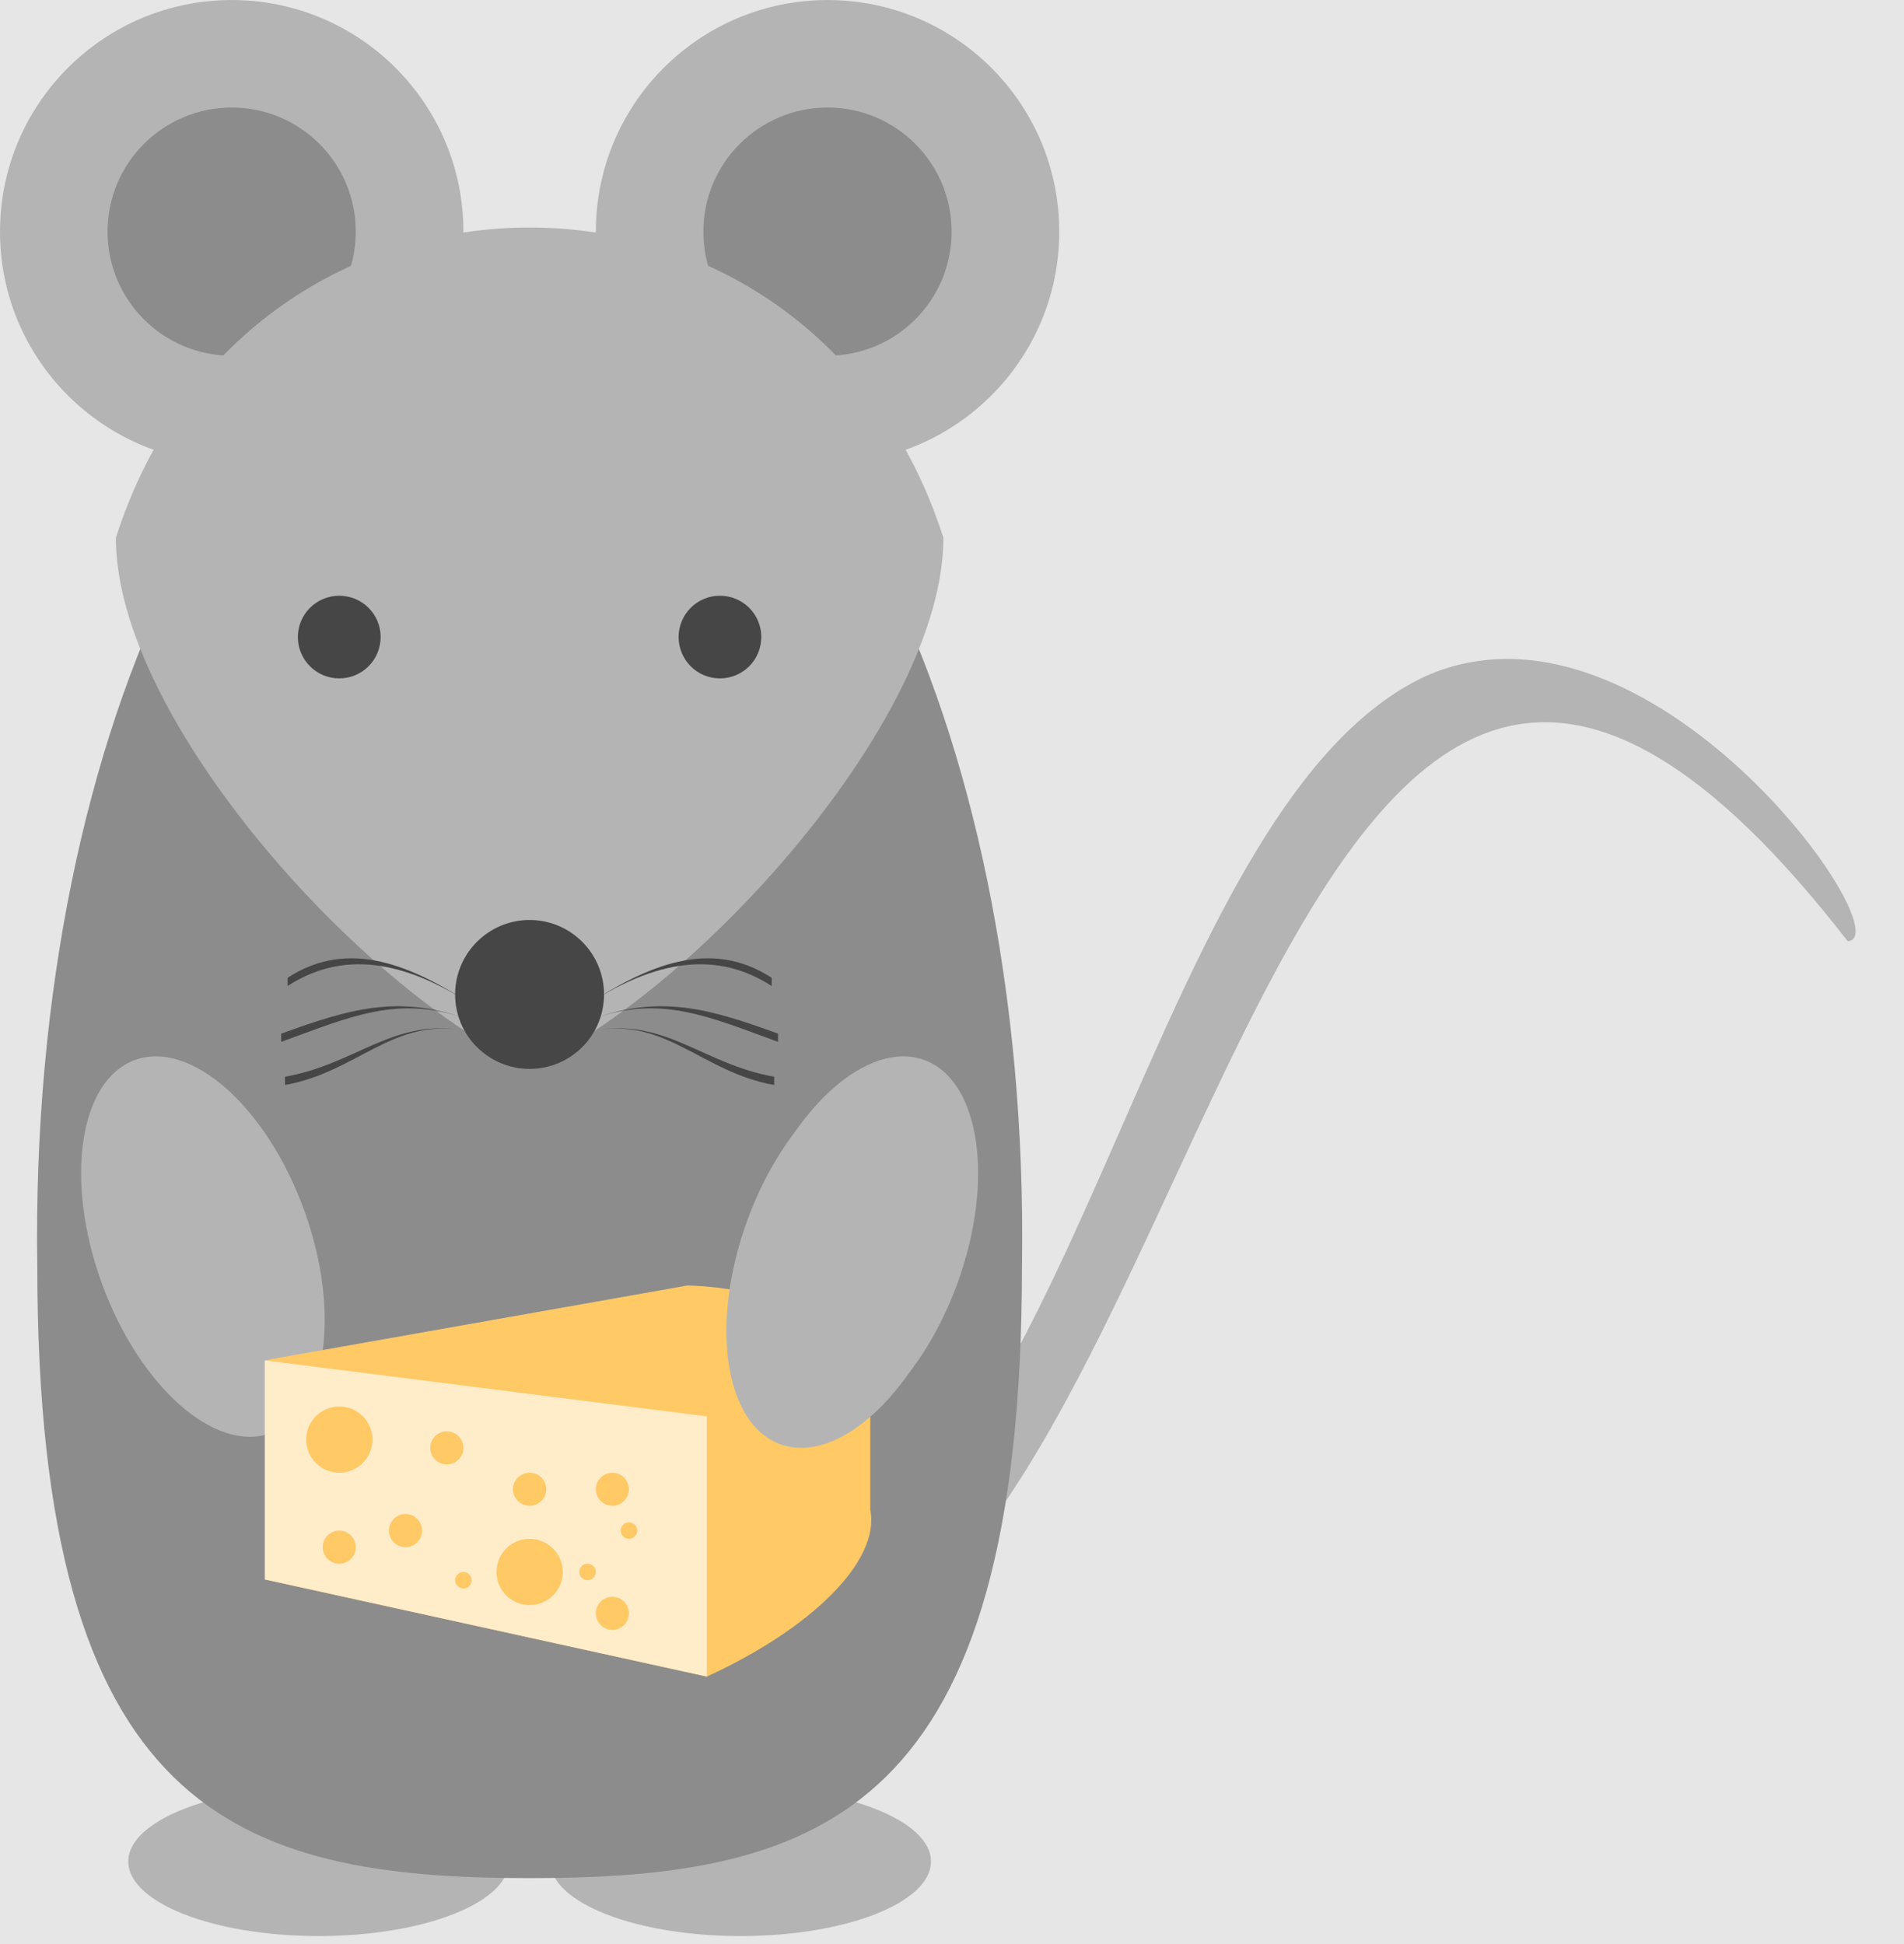 <?xml version='1.0' encoding='UTF-8'?>
<!-- This file was generated by dvisvgm 2.6.3 -->
<svg version='1.1' xmlns='http://www.w3.org/2000/svg' xmlns:xlink='http://www.w3.org/1999/xlink' viewBox='0 -66.614 65.222 66.614'>
<rect x="0" y="-66.614" width="65.222" height="66.614" fill="#333333" stroke="none"/>
<g id='page1'>
<g transform='matrix(1 0 0 -1 0 0)'>
<path d='M0 0H65.469V66.863H0Z' fill='#e6e6e6'/>
<path d='M17.434 2.836C17.434 4.242 14.516 5.387 10.914 5.387S4.394 4.242 4.394 2.836C4.394 1.426 7.312 0.281 10.914 0.281S17.434 1.426 17.434 2.836Z' fill='#b4b4b4'/>
<path d='M31.891 2.836C31.891 4.242 28.973 5.387 25.371 5.387C21.77 5.387 18.852 4.242 18.852 2.836C18.852 1.426 21.77 0.281 25.371 0.281C28.973 0.281 31.891 1.426 31.891 2.836Z' fill='#b4b4b4'/>
<path d='M36.285 58.676C36.285 63.062 32.73 66.613 28.348 66.613C23.965 66.613 20.41 63.062 20.41 58.676C20.41 54.293 23.965 50.742 28.348 50.742C32.73 50.742 36.285 54.293 36.285 58.676Z' fill='#b4b4b4'/>
<path d='M15.875 58.676C15.875 63.062 12.32 66.613 7.938 66.613C3.555 66.613 0 63.062 0 58.676C0 54.293 3.555 50.742 7.938 50.742C12.32 50.742 15.875 54.293 15.875 58.676Z' fill='#b4b4b4'/>
<path d='M32.598 58.676C32.598 61.027 30.695 62.93 28.348 62.93C26 62.93 24.094 61.027 24.094 58.676C24.094 56.328 26 54.426 28.348 54.426C30.695 54.426 32.598 56.328 32.598 58.676Z' fill='#8c8c8c'/>
<path d='M12.188 58.676C12.188 61.027 10.285 62.93 7.938 62.93C5.59 62.93 3.684 61.027 3.684 58.676C3.684 56.328 5.59 54.426 7.938 54.426C10.285 54.426 12.188 56.328 12.188 58.676Z' fill='#8c8c8c'/>
<path d='M48.828 43.445C56.488 46.848 65.223 34.48 63.293 34.367C44.117 59.133 41.777 15.094 28.652 9.781C25.312 8.43 17.961 8.148 17.961 8.148C15.941 7.836 15.699 11.41 17.883 11.434C17.883 11.434 19.172 10.18 28.109 12.574C37.164 16.973 39.723 39.188 48.828 43.445Z' fill='#b4b4b4'/>
<path d='M35.008 23.242C35.008 4.535 28.203 2.266 18.141 2.266C8.078 2.266 1.277 4.535 1.277 23.242C0.992 41.953 8.645 56.977 18.141 56.977C27.637 56.977 35.293 41.953 35.008 23.242Z' fill='#8c8c8c'/>
<path d='M32.316 48.188C32.316 41.953 23.812 32.598 18.141 30.047C12.473 32.598 3.969 41.953 3.969 48.188C8.504 62.363 27.781 62.363 32.316 48.188Z' fill='#b4b4b4'/>
<path d='M32.797 22.645C34.082 26.172 33.57 29.602 31.66 30.297C29.746 30.992 27.152 28.695 25.867 25.164C24.582 21.633 25.094 18.207 27.004 17.512C28.918 16.812 31.512 19.113 32.797 22.645Z' fill='#b4b4b4'/>
<path d='M10.414 25.164C9.129 28.695 6.539 30.992 4.625 30.297C2.711 29.602 2.203 26.172 3.488 22.645C4.773 19.113 7.367 16.812 9.277 17.512C11.191 18.207 11.699 21.633 10.414 25.164Z' fill='#b4b4b4'/>
<path d='M20.375 31.312C22.844 31.746 24.055 29.875 26.52 29.441V29.723C24.086 30.152 22.812 31.738 20.375 31.312Z' fill='#464646'/>
<path d='M15.91 31.312C13.441 31.746 12.227 29.875 9.762 29.441V29.723C12.199 30.152 13.469 31.738 15.91 31.312Z' fill='#464646'/>
<path d='M20.273 31.695C22.629 32.551 24.297 31.773 26.652 30.918V31.199C24.305 32.055 22.621 32.547 20.273 31.695Z' fill='#464646'/>
<path d='M16.012 31.695C13.656 32.551 11.988 31.773 9.633 30.918V31.199C11.98 32.055 13.664 32.547 16.012 31.695Z' fill='#464646'/>
<path d='M20.043 32.152C22.148 33.52 24.328 34.195 26.434 32.832V33.113C24.32 34.488 22.16 33.527 20.043 32.152Z' fill='#464646'/>
<path d='M16.238 32.152C14.133 33.52 11.957 34.195 9.852 32.832V33.113C11.965 34.488 14.125 33.527 16.238 32.152Z' fill='#464646'/>
<path d='M20.691 32.543C20.691 33.949 19.551 35.094 18.141 35.094C16.734 35.094 15.59 33.949 15.59 32.543C15.59 31.133 16.734 29.992 18.141 29.992C19.551 29.992 20.691 31.133 20.691 32.543Z' fill='#464646'/>
<path d='M26.078 44.789C26.078 45.57 25.445 46.203 24.66 46.203C23.879 46.203 23.246 45.57 23.246 44.789C23.246 44.004 23.879 43.371 24.66 43.371C25.445 43.371 26.078 44.004 26.078 44.789Z' fill='#464646'/>
<path d='M13.039 44.789C13.039 45.57 12.406 46.203 11.621 46.203C10.84 46.203 10.203 45.57 10.203 44.789C10.203 44.004 10.84 43.371 11.621 43.371C12.406 43.371 13.039 44.004 13.039 44.789Z' fill='#464646'/>
<path d='M9.07 20.008L19.867 17.633V15.211L9.07 12.5L24.215 9.172C27.766 10.801 30.164 13.117 29.812 14.891V18.805C30.219 21.594 25.531 22.547 23.547 22.57Z' fill='#ffc966'/>
<path d='M9.07 20.004V12.5L24.215 9.172V18.086Z' fill='#ffecc9'/>
<path d='M12.758 17.293C12.758 17.918 12.25 18.426 11.621 18.426C10.996 18.426 10.488 17.918 10.488 17.293C10.488 16.664 10.996 16.156 11.621 16.156C12.25 16.156 12.758 16.664 12.758 17.293ZM19.277 12.754C19.277 13.383 18.77 13.891 18.141 13.891C17.516 13.891 17.008 13.383 17.008 12.754C17.008 12.129 17.516 11.621 18.141 11.621C18.77 11.621 19.277 12.129 19.277 12.754ZM12.188 13.605C12.188 13.918 11.938 14.172 11.621 14.172C11.309 14.172 11.055 13.918 11.055 13.605S11.309 13.039 11.621 13.039C11.938 13.039 12.188 13.293 12.188 13.605ZM14.457 14.172C14.457 14.488 14.203 14.742 13.891 14.742S13.324 14.488 13.324 14.172C13.324 13.859 13.578 13.605 13.891 13.605S14.457 13.859 14.457 14.172ZM15.875 17.008C15.875 17.32 15.621 17.574 15.309 17.574C14.992 17.574 14.738 17.32 14.738 17.008S14.992 16.441 15.309 16.441C15.621 16.441 15.875 16.695 15.875 17.008ZM21.543 15.59C21.543 15.902 21.289 16.156 20.977 16.156S20.41 15.902 20.41 15.59S20.664 15.023 20.977 15.023S21.543 15.277 21.543 15.59ZM18.711 15.59C18.711 15.902 18.457 16.156 18.141 16.156C17.828 16.156 17.574 15.902 17.574 15.59S17.828 15.023 18.141 15.023C18.457 15.023 18.711 15.277 18.711 15.59ZM21.543 11.34C21.543 11.652 21.289 11.906 20.977 11.906S20.41 11.652 20.41 11.34C20.41 11.023 20.664 10.77 20.977 10.77S21.543 11.023 21.543 11.34ZM20.41 12.754C20.41 12.914 20.281 13.039 20.125 13.039S19.844 12.914 19.844 12.754C19.844 12.598 19.969 12.473 20.125 12.473S20.41 12.598 20.41 12.754ZM21.828 14.172C21.828 14.328 21.699 14.457 21.543 14.457S21.262 14.328 21.262 14.172C21.262 14.016 21.387 13.891 21.543 13.891S21.828 14.016 21.828 14.172ZM16.156 12.473C16.156 12.629 16.031 12.754 15.875 12.754S15.59 12.629 15.59 12.473C15.59 12.316 15.719 12.188 15.875 12.188S16.156 12.316 16.156 12.473Z' fill='#ffc966'/>
<path d='M31.383 29.922C29.469 30.617 26.879 28.32 25.594 24.789C24.309 21.258 24.816 17.832 26.727 17.133C28.641 16.438 31.234 18.734 32.52 22.266C33.805 25.797 33.293 29.223 31.383 29.922Z' fill='#b4b4b4'/>
</g>
</g>
</svg>